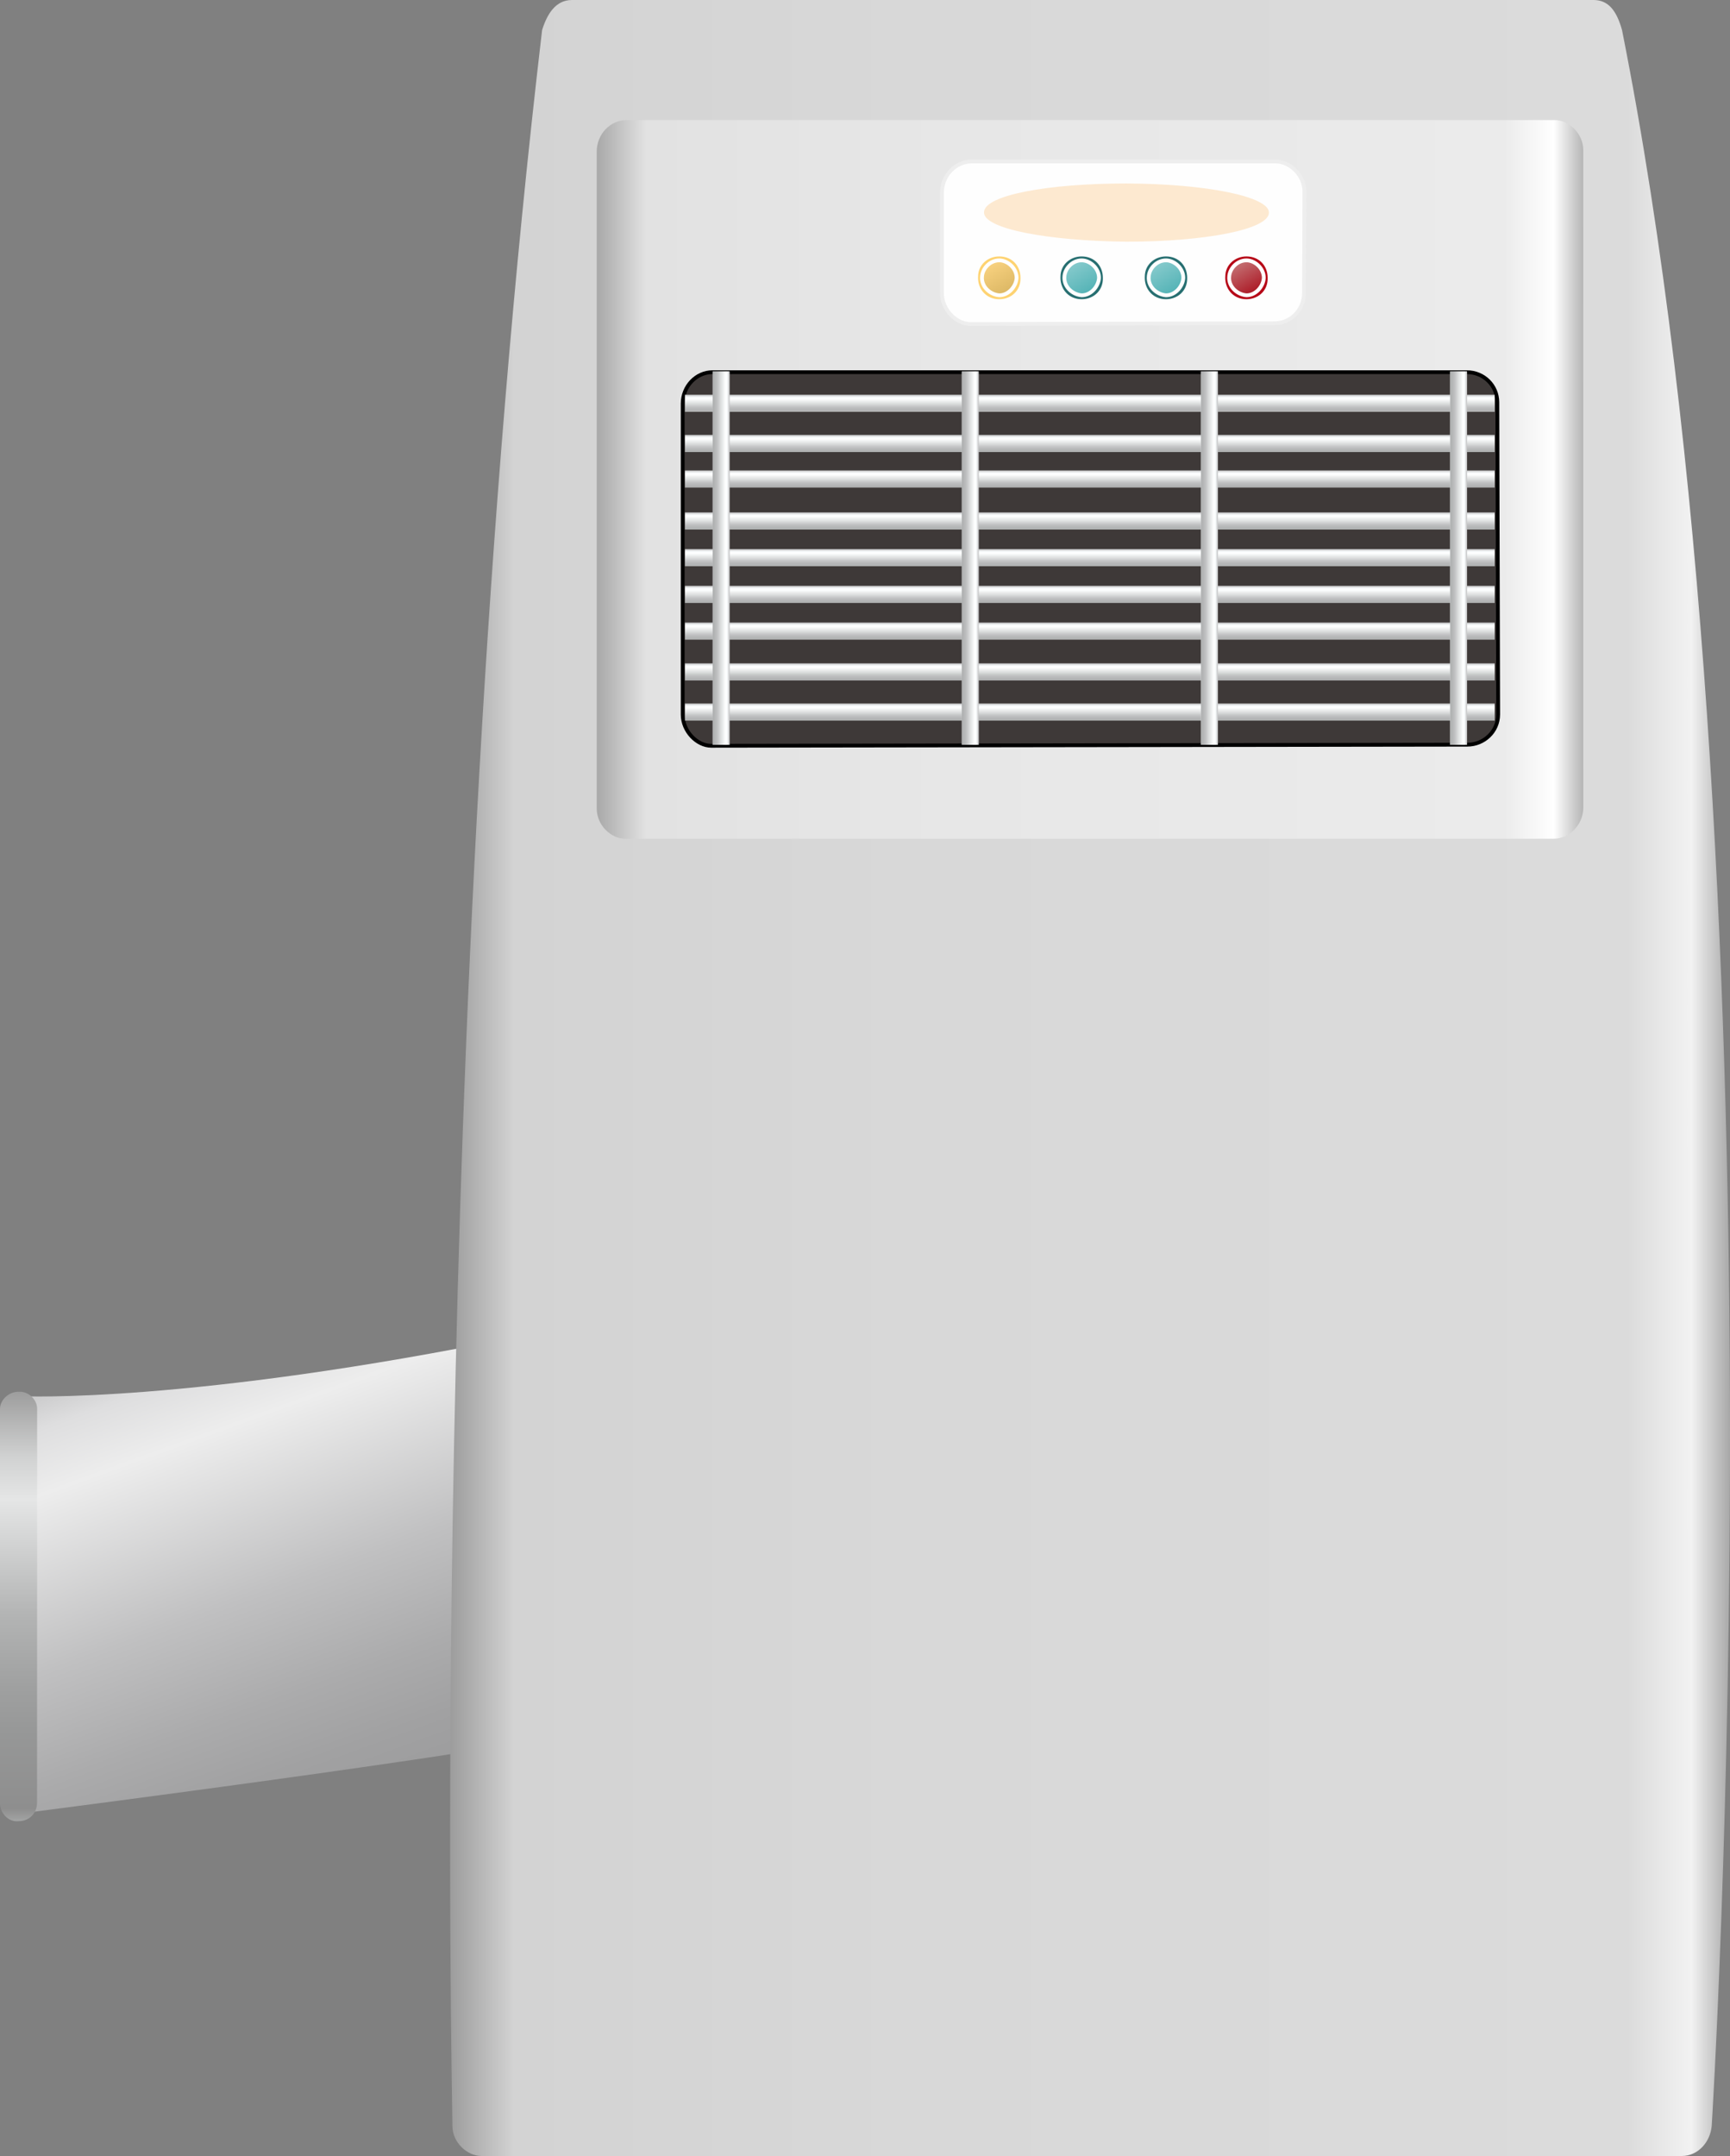 <?xml version="1.0" encoding="utf-8"?>
<!-- Generator: Adobe Illustrator 16.0.0, SVG Export Plug-In . SVG Version: 6.00 Build 0)  -->
<!DOCTYPE svg PUBLIC "-//W3C//DTD SVG 1.1//EN" "http://www.w3.org/Graphics/SVG/1.1/DTD/svg11.dtd">
<svg preserveAspectRatio="none"   version="1.1" id="图层_1" xmlns="http://www.w3.org/2000/svg" xmlns:xlink="http://www.w3.org/1999/xlink" x="0px" y="0px"
	 width="455.056px" height="567px" viewBox="55.918 -0.035 455.056 567" enable-background="new 55.918 -0.035 455.056 567"
	 xml:space="preserve">
<rect x="55.918" y="-0.035" width="455.056" height="567" fill="#808080" stroke="none"/>
<g id="surface36">
	
		<linearGradient id="SVGID_1_" gradientUnits="userSpaceOnUse" x1="252.381" y1="219.559" x2="326.95" y2="14.683" gradientTransform="matrix(0.75 0 0 -0.75 -89.908 502.387)">
		<stop  offset="0" style="stop-color:#A8A8A9"/>
		<stop  offset="0.15" style="stop-color:#DEDEDF"/>
		<stop  offset="0.25" style="stop-color:#EDEDED"/>
		<stop  offset="0.52" style="stop-color:#C0C0C1"/>
		<stop  offset="0.69" style="stop-color:#ABABAC"/>
		<stop  offset="0.8" style="stop-color:#A1A1A2"/>
		<stop  offset="0.97" style="stop-color:#989899"/>
		<stop  offset="1" style="stop-color:#AFAFB0"/>
	</linearGradient>
	<path fill="url(#SVGID_1_)" d="M61.762,367.16c0,0,44.082,1.98,130.852-15.75l2.648,106.5c0,0-26.629,5.066-133.5,18.922V367.16z"
		/>
	
		<linearGradient id="SVGID_2_" gradientUnits="userSpaceOnUse" x1="651.116" y1="-176.695" x2="202.234" y2="-176.695" gradientTransform="matrix(0.75 0 0 -0.75 22.637 150.941)">
		<stop  offset="0" style="stop-color:#A8A8A8"/>
		<stop  offset="0.03" style="stop-color:#F2F2F2"/>
		<stop  offset="0.08" style="stop-color:#DBDBDB"/>
		<stop  offset="0.64" style="stop-color:#D8D8D8"/>
		<stop  offset="0.95" style="stop-color:#D3D3D3"/>
		<stop  offset="1" style="stop-color:#9C9C9C"/>
	</linearGradient>
	<path fill="url(#SVGID_2_)" d="M206.555-0.035h268.5c3.75,0,6.012,2.508,7.52,7.914c44.23,222.336,23.59,551.167,23.59,551.167
		c-0.359,4.168-3.52,7.918-7.863,7.918H182.555c-3.75,0-7.637-3.543-7.637-7.918c0.137-0.332-6.879-291.91,23.594-551.167
		c1.293-4.164,3.52-7.914,7.863-7.914H206.555z"/>
	
		<linearGradient id="SVGID_3_" gradientUnits="userSpaceOnUse" x1="548.226" y1="75.305" x2="202.226" y2="75.305" gradientTransform="matrix(0.75 0 0 -0.75 61.216 182.522)">
		<stop  offset="0" style="stop-color:#B5B5B5"/>
		<stop  offset="0.03" style="stop-color:#FFFFFF"/>
		<stop  offset="0.08" style="stop-color:#EBEBEB"/>
		<stop  offset="0.64" style="stop-color:#E7E7E7"/>
		<stop  offset="0.95" style="stop-color:#E2E2E2"/>
		<stop  offset="1" style="stop-color:#A8A8A8"/>
	</linearGradient>
	<path fill="url(#SVGID_3_)" d="M220.387,31.543h244.5c3.75,0,7.488,3.543,7.488,7.918l0.012,172.832c0,4.5-3.531,8.25-7.875,8.25
		H220.387c-3.75,0-7.5-3.543-7.5-7.918V39.793c0-4.5,3.52-8.25,7.863-8.25H220.387z"/>
	<path fill="#3E3938" stroke="#000000" stroke-linejoin="bevel" stroke-miterlimit="10" d="M242.992,97.844h198.75
		c4.5,0,8.027,3.543,8.027,7.914l0.223,82.086c0,4.5-3.742,7.961-8.086,7.961l-198.914,0.289c-3.75,0-7.5-3.832-7.5-8.203v-81.797
		c0-4.5,3.52-8.25,7.863-8.25H242.992z"/>
	<path fill="#FEFEFE" stroke="#EEEEEE" stroke-linejoin="bevel" stroke-miterlimit="10" d="M311.183,42.43h80.25
		c3.75,0,7.594,3.543,7.594,7.914l-0.094,26.586c0,4.5-3.43,8.047-7.77,8.047l-79.98,0.203c-3.75,0-7.5-3.746-7.5-8.117V50.68
		c0-4.5,3.52-8.25,7.863-8.25H311.183z"/>
	
		<linearGradient id="SVGID_4_" gradientUnits="userSpaceOnUse" x1="344.222" y1="201.304" x2="344.222" y2="195.304" gradientTransform="matrix(0.75 0 0 -0.75 84.411 254.756)">
		<stop  offset="0" style="stop-color:#C1C2C3"/>
		<stop  offset="0.15" style="stop-color:#FBFDFE"/>
		<stop  offset="0.25" style="stop-color:#FDFEFE"/>
		<stop  offset="0.52" style="stop-color:#DCDEDE"/>
		<stop  offset="0.69" style="stop-color:#C4C5C6"/>
		<stop  offset="0.8" style="stop-color:#B9BABB"/>
		<stop  offset="0.97" style="stop-color:#AEB0B0"/>
		<stop  offset="1" style="stop-color:#C8CACB"/>
	</linearGradient>
	<path fill="url(#SVGID_4_)" d="M236.078,103.777h213v4.5h-213V103.777z"/>
	
		<linearGradient id="SVGID_5_" gradientUnits="userSpaceOnUse" x1="344.222" y1="201.303" x2="344.222" y2="195.303" gradientTransform="matrix(0.75 0 0 -0.75 84.411 265.317)">
		<stop  offset="0" style="stop-color:#C1C2C3"/>
		<stop  offset="0.15" style="stop-color:#FBFDFE"/>
		<stop  offset="0.25" style="stop-color:#FDFEFE"/>
		<stop  offset="0.52" style="stop-color:#DCDEDE"/>
		<stop  offset="0.69" style="stop-color:#C4C5C6"/>
		<stop  offset="0.8" style="stop-color:#B9BABB"/>
		<stop  offset="0.97" style="stop-color:#AEB0B0"/>
		<stop  offset="1" style="stop-color:#C8CACB"/>
	</linearGradient>
	<path fill="url(#SVGID_5_)" d="M236.078,114.34h213v4.5h-213V114.34z"/>
	
		<linearGradient id="SVGID_6_" gradientUnits="userSpaceOnUse" x1="344.222" y1="201.303" x2="344.222" y2="195.303" gradientTransform="matrix(0.75 0 0 -0.75 84.411 305.009)">
		<stop  offset="0" style="stop-color:#C1C2C3"/>
		<stop  offset="0.15" style="stop-color:#FBFDFE"/>
		<stop  offset="0.25" style="stop-color:#FDFEFE"/>
		<stop  offset="0.52" style="stop-color:#DCDEDE"/>
		<stop  offset="0.69" style="stop-color:#C4C5C6"/>
		<stop  offset="0.8" style="stop-color:#B9BABB"/>
		<stop  offset="0.97" style="stop-color:#AEB0B0"/>
		<stop  offset="1" style="stop-color:#C8CACB"/>
	</linearGradient>
	<path fill="url(#SVGID_6_)" d="M236.078,154.031h213v4.5h-213V154.031z"/>
	
		<linearGradient id="SVGID_7_" gradientUnits="userSpaceOnUse" x1="344.222" y1="201.303" x2="344.222" y2="195.303" gradientTransform="matrix(0.75 0 0 -0.75 84.411 314.664)">
		<stop  offset="0" style="stop-color:#C1C2C3"/>
		<stop  offset="0.15" style="stop-color:#FBFDFE"/>
		<stop  offset="0.25" style="stop-color:#FDFEFE"/>
		<stop  offset="0.52" style="stop-color:#DCDEDE"/>
		<stop  offset="0.69" style="stop-color:#C4C5C6"/>
		<stop  offset="0.8" style="stop-color:#B9BABB"/>
		<stop  offset="0.97" style="stop-color:#AEB0B0"/>
		<stop  offset="1" style="stop-color:#C8CACB"/>
	</linearGradient>
	<path fill="url(#SVGID_7_)" d="M236.078,163.688h213v4.5h-213V163.688z"/>
	
		<linearGradient id="SVGID_8_" gradientUnits="userSpaceOnUse" x1="344.222" y1="201.304" x2="344.222" y2="195.304" gradientTransform="matrix(0.75 0 0 -0.75 84.411 325.392)">
		<stop  offset="0" style="stop-color:#C1C2C3"/>
		<stop  offset="0.15" style="stop-color:#FBFDFE"/>
		<stop  offset="0.25" style="stop-color:#FDFEFE"/>
		<stop  offset="0.52" style="stop-color:#DCDEDE"/>
		<stop  offset="0.69" style="stop-color:#C4C5C6"/>
		<stop  offset="0.8" style="stop-color:#B9BABB"/>
		<stop  offset="0.97" style="stop-color:#AEB0B0"/>
		<stop  offset="1" style="stop-color:#C8CACB"/>
	</linearGradient>
	<path fill="url(#SVGID_8_)" d="M236.078,174.414h213v4.5h-213V174.414z"/>
	
		<linearGradient id="SVGID_9_" gradientUnits="userSpaceOnUse" x1="344.222" y1="201.306" x2="344.222" y2="195.306" gradientTransform="matrix(0.75 0 0 -0.75 84.411 335.951)">
		<stop  offset="0" style="stop-color:#C1C2C3"/>
		<stop  offset="0.15" style="stop-color:#FBFDFE"/>
		<stop  offset="0.25" style="stop-color:#FDFEFE"/>
		<stop  offset="0.52" style="stop-color:#DCDEDE"/>
		<stop  offset="0.69" style="stop-color:#C4C5C6"/>
		<stop  offset="0.8" style="stop-color:#B9BABB"/>
		<stop  offset="0.97" style="stop-color:#AEB0B0"/>
		<stop  offset="1" style="stop-color:#C8CACB"/>
	</linearGradient>
	<path fill="url(#SVGID_9_)" d="M236.078,184.973h213v4.5h-213V184.973z"/>
	
		<linearGradient id="SVGID_10_" gradientUnits="userSpaceOnUse" x1="344.222" y1="201.302" x2="344.222" y2="195.302" gradientTransform="matrix(0.75 0 0 -0.75 84.411 285.699)">
		<stop  offset="0" style="stop-color:#C1C2C3"/>
		<stop  offset="0.15" style="stop-color:#FBFDFE"/>
		<stop  offset="0.25" style="stop-color:#FDFEFE"/>
		<stop  offset="0.52" style="stop-color:#DCDEDE"/>
		<stop  offset="0.69" style="stop-color:#C4C5C6"/>
		<stop  offset="0.8" style="stop-color:#B9BABB"/>
		<stop  offset="0.97" style="stop-color:#AEB0B0"/>
		<stop  offset="1" style="stop-color:#C8CACB"/>
	</linearGradient>
	<path fill="url(#SVGID_10_)" d="M236.078,134.723h213v4.5h-213V134.723z"/>
	
		<linearGradient id="SVGID_11_" gradientUnits="userSpaceOnUse" x1="344.222" y1="201.303" x2="344.222" y2="195.303" gradientTransform="matrix(0.75 0 0 -0.75 84.411 274.656)">
		<stop  offset="0" style="stop-color:#C1C2C3"/>
		<stop  offset="0.15" style="stop-color:#FBFDFE"/>
		<stop  offset="0.25" style="stop-color:#FDFEFE"/>
		<stop  offset="0.52" style="stop-color:#DCDEDE"/>
		<stop  offset="0.69" style="stop-color:#C4C5C6"/>
		<stop  offset="0.8" style="stop-color:#B9BABB"/>
		<stop  offset="0.97" style="stop-color:#AEB0B0"/>
		<stop  offset="1" style="stop-color:#C8CACB"/>
	</linearGradient>
	<path fill="url(#SVGID_11_)" d="M236.078,123.68h213v4.5h-213V123.68z"/>
	
		<linearGradient id="SVGID_12_" gradientUnits="userSpaceOnUse" x1="344.222" y1="201.307" x2="344.222" y2="195.307" gradientTransform="matrix(0.75 0 0 -0.75 84.411 295.355)">
		<stop  offset="0" style="stop-color:#C1C2C3"/>
		<stop  offset="0.15" style="stop-color:#FBFDFE"/>
		<stop  offset="0.25" style="stop-color:#FDFEFE"/>
		<stop  offset="0.52" style="stop-color:#DCDEDE"/>
		<stop  offset="0.69" style="stop-color:#C4C5C6"/>
		<stop  offset="0.8" style="stop-color:#B9BABB"/>
		<stop  offset="0.97" style="stop-color:#AEB0B0"/>
		<stop  offset="1" style="stop-color:#C8CACB"/>
	</linearGradient>
	<path fill="url(#SVGID_12_)" d="M236.078,144.375h213v4.5h-213V144.375z"/>
	
		<linearGradient id="SVGID_13_" gradientUnits="userSpaceOnUse" x1="208.225" y1="135.804" x2="202.225" y2="135.804" gradientTransform="matrix(0.75 0 0 -0.75 91.686 248.582)">
		<stop  offset="0" style="stop-color:#C1C2C3"/>
		<stop  offset="0.15" style="stop-color:#FBFDFE"/>
		<stop  offset="0.25" style="stop-color:#FDFEFE"/>
		<stop  offset="0.52" style="stop-color:#DCDEDE"/>
		<stop  offset="0.69" style="stop-color:#C4C5C6"/>
		<stop  offset="0.8" style="stop-color:#B9BABB"/>
		<stop  offset="0.97" style="stop-color:#AEB0B0"/>
		<stop  offset="1" style="stop-color:#C8CACB"/>
	</linearGradient>
	<path fill="url(#SVGID_13_)" d="M243.355,97.605h4.5v98.25h-4.5V97.605z"/>
	
		<linearGradient id="SVGID_14_" gradientUnits="userSpaceOnUse" x1="208.223" y1="135.804" x2="202.223" y2="135.804" gradientTransform="matrix(0.75 0 0 -0.75 157.215 248.582)">
		<stop  offset="0" style="stop-color:#C1C2C3"/>
		<stop  offset="0.15" style="stop-color:#FBFDFE"/>
		<stop  offset="0.25" style="stop-color:#FDFEFE"/>
		<stop  offset="0.52" style="stop-color:#DCDEDE"/>
		<stop  offset="0.69" style="stop-color:#C4C5C6"/>
		<stop  offset="0.8" style="stop-color:#B9BABB"/>
		<stop  offset="0.97" style="stop-color:#AEB0B0"/>
		<stop  offset="1" style="stop-color:#C8CACB"/>
	</linearGradient>
	<path fill="url(#SVGID_14_)" d="M308.882,97.605h4.5v98.25h-4.5V97.605z"/>
	
		<linearGradient id="SVGID_15_" gradientUnits="userSpaceOnUse" x1="208.222" y1="135.804" x2="202.222" y2="135.804" gradientTransform="matrix(0.75 0 0 -0.75 220.122 248.582)">
		<stop  offset="0" style="stop-color:#C1C2C3"/>
		<stop  offset="0.15" style="stop-color:#FBFDFE"/>
		<stop  offset="0.25" style="stop-color:#FDFEFE"/>
		<stop  offset="0.52" style="stop-color:#DCDEDE"/>
		<stop  offset="0.69" style="stop-color:#C4C5C6"/>
		<stop  offset="0.8" style="stop-color:#B9BABB"/>
		<stop  offset="0.97" style="stop-color:#AEB0B0"/>
		<stop  offset="1" style="stop-color:#C8CACB"/>
	</linearGradient>
	<path fill="url(#SVGID_15_)" d="M371.789,97.605h4.5v98.25h-4.5V97.605z"/>
	
		<linearGradient id="SVGID_16_" gradientUnits="userSpaceOnUse" x1="208.227" y1="135.804" x2="202.227" y2="135.804" gradientTransform="matrix(0.75 0 0 -0.75 285.649 248.582)">
		<stop  offset="0" style="stop-color:#C1C2C3"/>
		<stop  offset="0.15" style="stop-color:#FBFDFE"/>
		<stop  offset="0.25" style="stop-color:#FDFEFE"/>
		<stop  offset="0.52" style="stop-color:#DCDEDE"/>
		<stop  offset="0.69" style="stop-color:#C4C5C6"/>
		<stop  offset="0.8" style="stop-color:#B9BABB"/>
		<stop  offset="0.97" style="stop-color:#AEB0B0"/>
		<stop  offset="1" style="stop-color:#C8CACB"/>
	</linearGradient>
	<path fill="url(#SVGID_16_)" d="M437.32,97.605h4.5v98.25h-4.5V97.605z"/>
	<path fill="#276F71" d="M334.871,72.668c0-3,2.484-5.266,5.574-5.266c3.426,0.016,5.57,2.52,5.57,5.633
		c0.105,3.383-2.504,5.621-5.57,5.621c-3.324,0.012-5.586-2.523-5.586-5.621L334.871,72.668z"/>
	
		<linearGradient id="SVGID_17_" gradientUnits="userSpaceOnUse" x1="204.117" y1="202.42" x2="212.461" y2="187.968" gradientTransform="matrix(0.75 0 0 -0.75 184.224 219.426)">
		<stop  offset="0" style="stop-color:#91CFD1"/>
		<stop  offset="1" style="stop-color:#49AEB1"/>
	</linearGradient>
	<path fill="url(#SVGID_17_)" stroke="#FFFFFF" stroke-linejoin="bevel" stroke-miterlimit="10" d="M335.89,72.949
		c0-2.25,2.031-4.512,4.555-4.512c2.195,0.012,4.551,2.055,4.551,4.598c-0.105,2.164-2.047,4.59-4.551,4.59
		c-2.305-0.176-4.563-2.063-4.563-4.59L335.89,72.949z"/>
	<path fill="#FED372" d="M313.199,72.668c0-3,2.48-5.266,5.57-5.266c3.43,0.016,5.574,2.52,5.574,5.633
		c0.105,3.383-2.504,5.621-5.574,5.621c-3.32,0.012-5.586-2.523-5.586-5.621L313.199,72.668z"/>
	
		<linearGradient id="SVGID_18_" gradientUnits="userSpaceOnUse" x1="204.116" y1="202.42" x2="212.46" y2="187.967" gradientTransform="matrix(0.75 0 0 -0.75 162.551 219.426)">
		<stop  offset="0" style="stop-color:#FED785"/>
		<stop  offset="1" style="stop-color:#D6B25F"/>
	</linearGradient>
	<path fill="url(#SVGID_18_)" stroke="#FFFFFF" stroke-linejoin="bevel" stroke-miterlimit="10" d="M314.218,72.949
		c0-2.25,2.027-4.512,4.551-4.512c2.199,0.012,4.555,2.055,4.555,4.598c-0.105,2.164-2.047,4.59-4.555,4.59
		c-2.301-0.176-4.563-2.063-4.563-4.59L314.218,72.949z"/>
	<path fill="#276F71" d="M357.046,72.668c0-3,2.484-5.266,5.574-5.266c3.426,0.016,5.574,2.52,5.574,5.633
		c0.102,3.383-2.504,5.621-5.574,5.621c-3.324,0.012-5.586-2.523-5.586-5.621L357.046,72.668z"/>
	
		<linearGradient id="SVGID_19_" gradientUnits="userSpaceOnUse" x1="204.116" y1="202.42" x2="212.46" y2="187.967" gradientTransform="matrix(0.75 0 0 -0.75 206.4 219.426)">
		<stop  offset="0" style="stop-color:#91CFD1"/>
		<stop  offset="1" style="stop-color:#49AEB1"/>
	</linearGradient>
	<path fill="url(#SVGID_19_)" stroke="#FFFFFF" stroke-linejoin="bevel" stroke-miterlimit="10" d="M358.07,72.949
		c0-2.25,2.027-4.512,4.551-4.512c2.199,0.012,4.551,2.055,4.551,4.598c-0.102,2.164-2.043,4.59-4.551,4.59
		c-2.301-0.176-4.563-2.063-4.563-4.59L358.07,72.949z"/>
	<path fill="#B60717" d="M378.218,72.668c0-3,2.48-5.266,5.57-5.266c3.43,0.016,5.574,2.52,5.574,5.633
		c0.105,3.383-2.504,5.621-5.574,5.621c-3.32,0.012-5.586-2.523-5.586-5.621L378.218,72.668z"/>
	
		<linearGradient id="SVGID_20_" gradientUnits="userSpaceOnUse" x1="204.115" y1="202.42" x2="212.459" y2="187.968" gradientTransform="matrix(0.75 0 0 -0.75 227.57 219.426)">
		<stop  offset="0" style="stop-color:#C98283"/>
		<stop  offset="1" style="stop-color:#A60614"/>
	</linearGradient>
	<path fill="url(#SVGID_20_)" stroke="#FFFFFF" stroke-linejoin="bevel" stroke-miterlimit="10" d="M379.238,72.949
		c0-2.25,2.027-4.512,4.551-4.512c2.199,0.012,4.555,2.055,4.555,4.598c-0.105,2.164-2.047,4.59-4.555,4.59
		c-2.301-0.176-4.563-2.063-4.563-4.59L379.238,72.949z"/>
	<path fill="#FDE9D0" d="M314.746,55.813c0-4.5,16.727-7.598,37.477-7.598c21.023,0.098,37.473,3.426,37.473,7.652
		c0.051,4.445-16.82,7.66-37.473,7.66c-20.977-0.215-37.477-3.434-37.477-7.66V55.813z"/>
	
		<linearGradient id="SVGID_21_" gradientUnits="userSpaceOnUse" x1="208.741" y1="201.305" x2="208.741" y2="50.681" gradientTransform="matrix(0.75 0 0 -0.75 -95.751 516.951)">
		<stop  offset="0" style="stop-color:#9D9D9D"/>
		<stop  offset="0.15" style="stop-color:#D0D1D1"/>
		<stop  offset="0.25" style="stop-color:#E5E6E6"/>
		<stop  offset="0.52" style="stop-color:#B3B4B4"/>
		<stop  offset="0.69" style="stop-color:#9FA0A0"/>
		<stop  offset="0.8" style="stop-color:#969797"/>
		<stop  offset="0.97" style="stop-color:#8E8E8E"/>
		<stop  offset="1" style="stop-color:#A3A4A4"/>
	</linearGradient>
	<path fill="url(#SVGID_21_)" d="M61.168,365.972c2.25,0,4.523,1.992,4.523,4.535l-0.023,103.465c0,3-2.164,4.941-4.867,4.941
		c-2.633,0.309-4.883-2.125-4.883-4.664V370.472c0-2.25,2.184-4.5,4.883-4.5H61.168z"/>
</g>
</svg>
